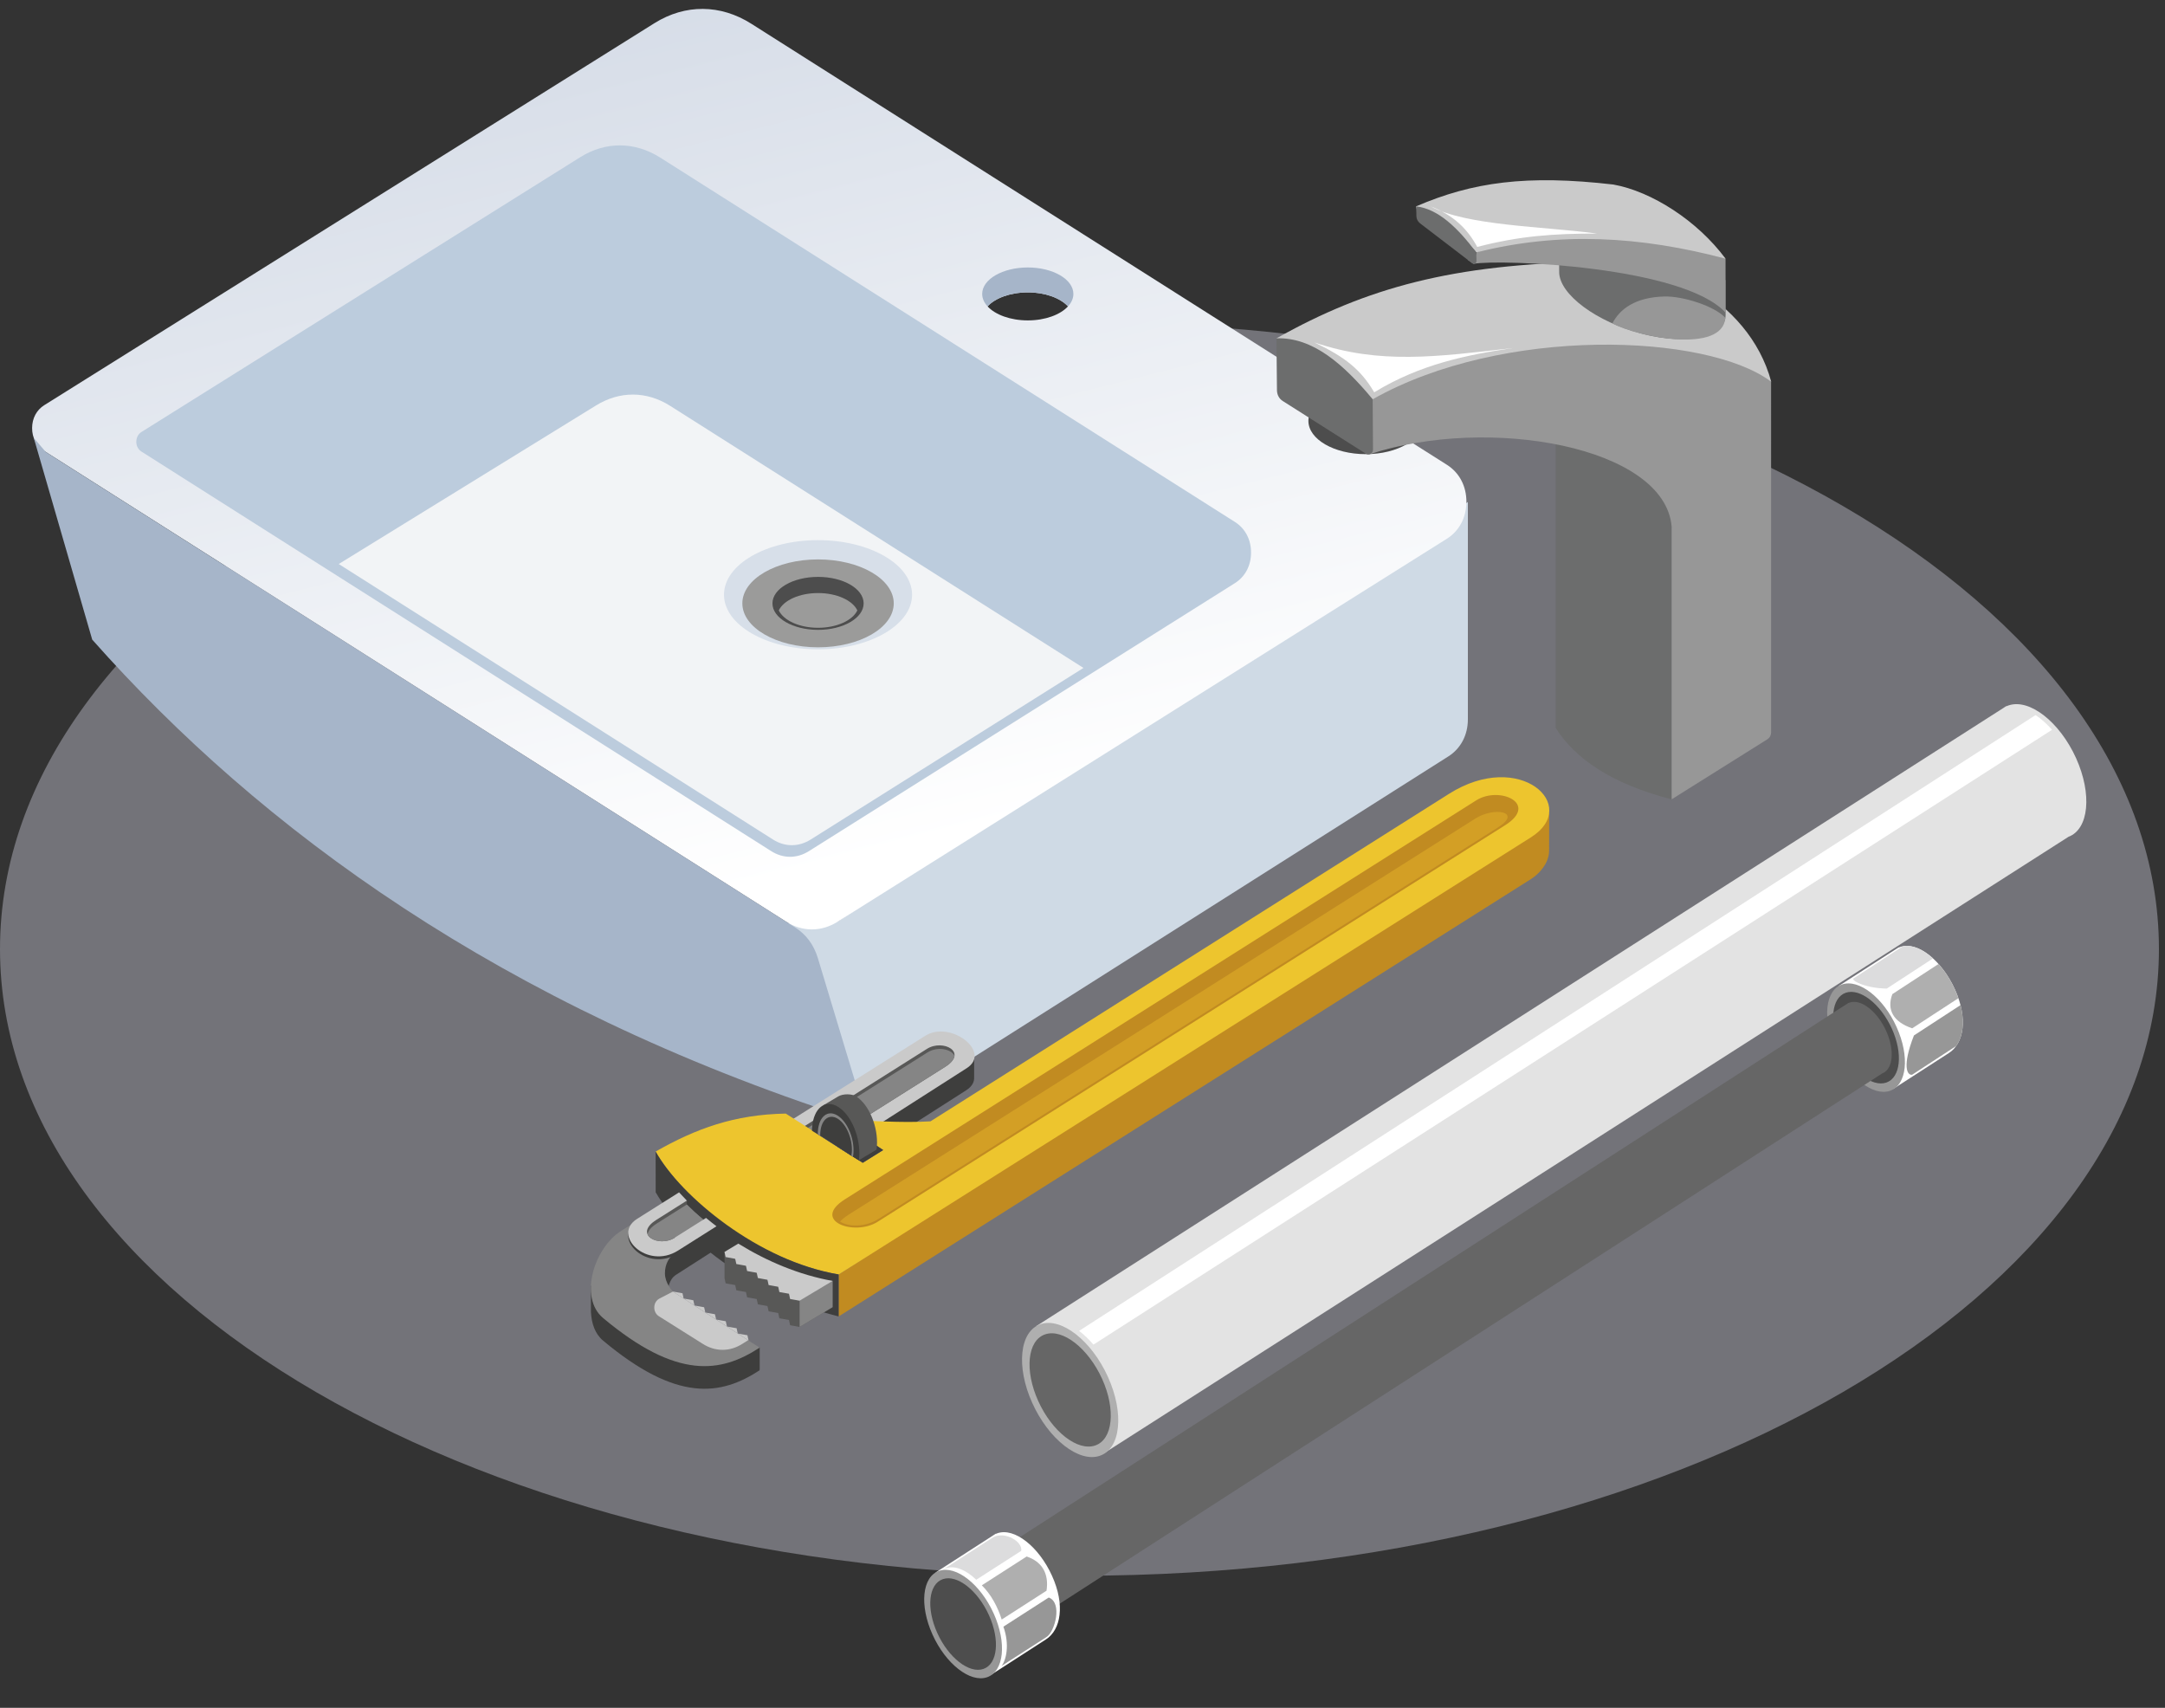 <svg width="71" height="56" viewBox="0 0 71 56" fill="none" xmlns="http://www.w3.org/2000/svg">
<rect x="0" y="0" width="71" height="56" fill="#333333" stroke="none"/>
<path opacity="0.4" fill-rule="evenodd" clip-rule="evenodd" d="M35.401 10.569C54.948 10.569 70.801 19.77 70.801 31.119C70.801 42.467 54.948 51.668 35.401 51.668C15.853 51.668 0 42.467 0 31.119C0 19.77 15.853 10.569 35.401 10.569Z" fill="#D2D2E1"/>
<path fill-rule="evenodd" clip-rule="evenodd" d="M47.494 24.805L28.84 36.623C28.59 36.781 28.323 36.816 28.047 36.727L27.786 36.644L25.848 30.264L27.468 30.216L48.138 16.46V23.59C48.137 24.105 47.903 24.547 47.494 24.805Z" fill="#CFDAE5"/>
<path fill-rule="evenodd" clip-rule="evenodd" d="M47.453 15.242L33.706 6.528L24.638 0.778C23.63 0.139 22.474 0.127 21.462 0.76L1.451 13.286C1.199 13.444 1.054 13.716 1.053 14.035C1.052 14.353 1.196 14.627 1.447 14.785L25.778 30.219C26.315 30.56 26.93 30.561 27.469 30.223L33.705 26.304L47.442 17.67C47.851 17.416 48.088 16.975 48.09 16.458C48.093 15.944 47.86 15.5 47.453 15.242ZM33.706 10.506C33.134 10.506 32.638 10.319 32.387 10.046C32.638 9.773 33.134 9.587 33.706 9.587C34.277 9.587 34.773 9.772 35.024 10.046C34.773 10.32 34.277 10.506 33.706 10.506Z" fill="url(#paint0_linear_455_4872)"/>
<path fill-rule="evenodd" clip-rule="evenodd" d="M40.492 19.125L26.528 27.908C26.133 28.157 25.681 28.156 25.288 27.906L4.639 14.807C4.531 14.739 4.47 14.621 4.47 14.486C4.471 14.349 4.532 14.232 4.64 14.164L19.031 5.153C19.866 4.631 20.821 4.641 21.654 5.169L40.501 17.116C40.837 17.329 41.03 17.697 41.027 18.122C41.027 18.55 40.831 18.914 40.492 19.125Z" fill="#BCCCDD"/>
<path fill-rule="evenodd" clip-rule="evenodd" d="M11.109 18.494L19.548 13.294C20.325 12.815 21.206 12.819 21.978 13.308L35.532 21.901L26.586 27.528C26.191 27.776 25.739 27.776 25.346 27.525L11.109 18.494Z" fill="#F2F4F6"/>
<path fill-rule="evenodd" clip-rule="evenodd" d="M26.827 17.711C28.53 17.711 29.911 18.513 29.911 19.501C29.911 20.489 28.53 21.291 26.827 21.291C25.124 21.291 23.743 20.489 23.743 19.501C23.743 18.513 25.124 17.711 26.827 17.711Z" fill="#D7DFE9"/>
<path fill-rule="evenodd" clip-rule="evenodd" d="M26.828 18.343C28.199 18.343 29.31 18.988 29.31 19.784C29.31 20.581 28.199 21.225 26.828 21.225C25.457 21.225 24.345 20.58 24.345 19.784C24.344 18.989 25.457 18.343 26.828 18.343Z" fill="#9B9B9A"/>
<path d="M26.828 20.653C27.654 20.653 28.323 20.264 28.323 19.785C28.323 19.305 27.654 18.916 26.828 18.916C26.002 18.916 25.332 19.305 25.332 19.785C25.332 20.264 26.002 20.653 26.828 20.653Z" fill="#4D4D4D"/>
<path fill-rule="evenodd" clip-rule="evenodd" d="M26.828 19.446C27.442 19.446 27.96 19.686 28.116 20.015C27.96 20.343 27.442 20.585 26.828 20.585C26.213 20.585 25.696 20.343 25.54 20.015C25.696 19.686 26.213 19.446 26.828 19.446Z" fill="#9B9B9A"/>
<path fill-rule="evenodd" clip-rule="evenodd" d="M27.844 36.663C16.455 32.973 8.563 27.22 3.024 20.973L1.108 14.36L1.502 14.821L26.065 30.403C26.438 30.639 26.689 30.977 26.824 31.425L28.262 36.191C28.302 36.326 28.274 36.464 28.183 36.565C28.094 36.667 27.968 36.703 27.844 36.663Z" fill="#A6B5C9"/>
<path fill-rule="evenodd" clip-rule="evenodd" d="M33.706 8.77C34.531 8.77 35.201 9.158 35.201 9.638C35.201 9.785 35.137 9.925 35.025 10.046C34.773 9.773 34.277 9.587 33.706 9.587C33.135 9.587 32.639 9.772 32.387 10.046C32.274 9.925 32.21 9.785 32.21 9.638C32.21 9.158 32.88 8.77 33.706 8.77ZM34.684 10.294C34.648 10.312 34.61 10.329 34.571 10.345C34.611 10.328 34.648 10.312 34.684 10.294ZM34.441 10.394C34.371 10.417 34.296 10.437 34.219 10.454C34.296 10.436 34.371 10.416 34.441 10.394ZM32.841 10.345C32.802 10.329 32.764 10.312 32.728 10.294C32.764 10.312 32.802 10.329 32.841 10.345ZM32.726 10.293C32.602 10.23 32.495 10.155 32.411 10.071C32.495 10.155 32.602 10.229 32.726 10.293Z" fill="#A6B5C9"/>
<path fill-rule="evenodd" clip-rule="evenodd" d="M44.791 12.707C45.829 12.707 46.673 13.197 46.673 13.8C46.673 14.402 45.83 14.892 44.791 14.892C43.751 14.892 42.908 14.403 42.908 13.8C42.908 13.196 43.752 12.707 44.791 12.707Z" fill="#4D4D4D"/>
<path fill-rule="evenodd" clip-rule="evenodd" d="M54.823 26.213C52.814 25.687 51.663 24.875 51.018 23.871V13.429L54.824 14.82L54.823 26.213Z" fill="#6C6D6D"/>
<path fill-rule="evenodd" clip-rule="evenodd" d="M58.086 12.515C58.086 12.514 58.086 12.514 58.086 12.515C57.346 9.757 54.205 8.334 52.206 8.587C47.657 8.66 44.824 9.427 41.862 11.094C41.863 11.111 41.864 11.127 41.864 11.143C42.558 12.137 43.252 13.13 43.946 14.125C48.658 13.316 53.372 13.323 58.086 12.515Z" fill="#CACACA"/>
<path fill-rule="evenodd" clip-rule="evenodd" d="M58.082 12.515C55.978 10.928 49.287 10.68 45.016 13.092C44.855 13.714 44.297 14.622 44.92 14.893C48.831 13.61 54.604 14.643 54.822 17.275V26.209L57.963 24.239C58.039 24.19 58.083 24.108 58.083 24.012C58.084 19.909 58.085 16.619 58.082 12.515Z" fill="#979797"/>
<path fill-rule="evenodd" clip-rule="evenodd" d="M45.027 14.735C45.024 13.893 45.02 13.934 45.016 13.091C44.06 11.942 43.053 11.053 41.861 11.093C41.866 11.953 41.872 11.931 41.877 12.791C41.878 12.943 41.947 13.074 42.068 13.15C42.978 13.727 43.888 14.304 44.798 14.88C44.847 14.911 44.903 14.911 44.952 14.88C45 14.85 45.027 14.797 45.027 14.735Z" fill="#6C6D6D"/>
<path fill-rule="evenodd" clip-rule="evenodd" d="M53.861 8.293C54.375 8.426 54.856 8.617 55.267 8.843L56.59 9.183V10.286V10.292L56.591 10.322C56.591 11.054 55.368 11.334 53.861 10.946C52.354 10.558 51.132 9.651 51.132 8.917L51.133 8.888L51.132 8.887V7.78L52.457 8.121C52.868 8.106 53.347 8.161 53.861 8.293Z" fill="#6C6D6D"/>
<path fill-rule="evenodd" clip-rule="evenodd" d="M56.59 10.254C56.59 9.428 56.589 9.31 56.588 8.484C55.272 7.318 51.086 7.121 48.414 8.278C48.325 8.796 48.235 8.012 48.145 8.529C48.215 8.569 48.255 8.611 48.325 8.65C49.214 8.492 55.209 8.732 56.59 10.254Z" fill="#979797"/>
<path fill-rule="evenodd" clip-rule="evenodd" d="M56.59 8.483C55.664 7.235 54.166 6.277 52.91 6.051C50.065 5.722 48.292 5.969 46.439 6.767C46.457 7.184 48.115 7.81 48.413 8.278C51.122 7.59 53.793 7.74 56.59 8.483Z" fill="#CACACA"/>
<path fill-rule="evenodd" clip-rule="evenodd" d="M48.42 8.557C48.418 8.03 48.416 8.805 48.414 8.278C47.816 7.481 47.16 6.843 46.44 6.768C46.449 6.937 46.449 7.01 46.45 7.082C46.451 7.177 46.494 7.265 46.57 7.323C47.139 7.759 47.708 8.195 48.278 8.63C48.309 8.653 48.344 8.658 48.373 8.643C48.403 8.626 48.42 8.596 48.42 8.557Z" fill="#6C6D6D"/>
<path fill-rule="evenodd" clip-rule="evenodd" d="M43.105 11.229C44.104 11.703 44.626 12.113 45.066 12.864C46.564 11.948 48.093 11.636 49.625 11.411C47.079 11.703 45.253 11.953 43.105 11.229Z" fill="white"/>
<path fill-rule="evenodd" clip-rule="evenodd" d="M46.914 6.766C47.672 7.053 48.139 7.524 48.444 8.097C49.81 7.739 50.962 7.656 52.383 7.659C50.633 7.425 48.084 7.403 46.914 6.766Z" fill="white"/>
<path fill-rule="evenodd" clip-rule="evenodd" d="M56.583 10.422C56.485 11.615 53.683 11.045 52.876 10.604C53.123 10.133 53.622 9.747 54.583 9.722C55.19 9.706 56.23 10.035 56.583 10.422Z" fill="#979797"/>
<path fill-rule="evenodd" clip-rule="evenodd" d="M30.304 34.701L24.721 38.215L27.088 38.69L31.687 35.749C31.886 35.622 31.96 35.465 31.945 35.307H31.946V34.662L31.229 34.427V34.61C30.928 34.51 30.584 34.512 30.304 34.701Z" fill="#3E3E3D"/>
<path fill-rule="evenodd" clip-rule="evenodd" d="M30.319 33.979L23.713 38.136L26.093 38.613L31.702 35.026C32.542 34.49 31.149 33.422 30.319 33.979Z" fill="#CACACA"/>
<path fill-rule="evenodd" clip-rule="evenodd" d="M27.618 37.112L30.998 34.98C31.76 34.499 30.921 34.062 30.399 34.392L26.108 37.1C26.614 37.097 27.119 37.105 27.618 37.112Z" fill="#585857"/>
<path fill-rule="evenodd" clip-rule="evenodd" d="M31.302 34.62C31.203 34.399 30.747 34.301 30.417 34.509L26.312 37.099C26.75 37.099 27.187 37.106 27.618 37.112L30.998 34.98C31.2 34.852 31.289 34.728 31.302 34.62Z" fill="#858585"/>
<path fill-rule="evenodd" clip-rule="evenodd" d="M27.503 43.166L50.214 28.82C50.485 28.649 50.801 28.295 50.802 27.898L50.805 26.641L27.503 41.789V43.166Z" fill="#C18B21"/>
<path fill-rule="evenodd" clip-rule="evenodd" d="M21.501 37.759C22.427 39.378 24.838 41.319 27.503 41.79L50.211 27.453C51.847 26.42 49.847 24.559 47.52 26.029L30.516 36.768C29.535 36.828 28.553 36.737 27.456 36.726L28.965 37.71L28.294 38.129L25.77 36.514C24.085 36.545 22.831 37.002 21.501 37.759Z" fill="#EDC52E"/>
<path fill-rule="evenodd" clip-rule="evenodd" d="M28.782 40.062L49.361 27.058C50.477 26.353 49.175 25.761 48.411 26.244L27.707 39.326C26.592 40.031 28.016 40.546 28.782 40.062Z" fill="#C18B21"/>
<path fill-rule="evenodd" clip-rule="evenodd" d="M27.503 43.166C25.292 42.622 22.617 41.001 21.503 39.096C21.503 38.65 21.502 38.205 21.501 37.759C22.322 39.227 24.887 41.353 27.503 41.788C27.503 42.247 27.503 42.706 27.503 43.166Z" fill="#3E3E3D"/>
<path fill-rule="evenodd" clip-rule="evenodd" d="M22.785 39.613L20.331 41.05C19.951 41.273 19.654 41.695 19.495 42.161H19.379V42.83C19.377 42.89 19.377 42.951 19.379 43.011V43.022H19.38C19.399 43.395 19.512 43.735 19.777 43.958C22.201 45.987 23.639 45.765 24.914 44.929L24.896 44.918H24.914V44.187L23.715 44.069V44.172L22.253 43.249C22.021 43.102 21.887 42.849 21.887 42.556C21.886 42.262 21.937 41.95 22.169 41.801L23.497 40.95V40.208C23.246 39.978 22.994 39.86 22.785 39.613Z" fill="#3E3E3D"/>
<path fill-rule="evenodd" clip-rule="evenodd" d="M22.226 39.191L20.376 40.356C19.473 40.924 18.982 42.549 19.776 43.216C22.2 45.246 23.638 45.023 24.913 44.188L22.252 42.505C22.02 42.359 21.806 42.047 21.806 41.753C21.805 41.459 21.936 41.207 22.168 41.059L23.414 40.261C22.918 39.89 22.599 39.598 22.226 39.191Z" fill="#858585"/>
<path fill-rule="evenodd" clip-rule="evenodd" d="M48.387 26.838L27.829 39.829C27.706 39.907 27.615 39.983 27.549 40.055C27.842 40.245 28.395 40.23 28.805 39.971L49.121 27.133C49.935 26.62 49.013 26.443 48.387 26.838Z" fill="#D39F25"/>
<path fill-rule="evenodd" clip-rule="evenodd" d="M22.237 41.098L23.497 40.303C23.379 40.212 23.266 40.122 23.154 40.029L23.047 40.097C22.698 40.06 22.344 39.756 22.527 39.463L22.27 39.19L20.891 40.061C20.05 40.591 21.215 41.744 22.237 41.098Z" fill="#3E3E3D"/>
<path fill-rule="evenodd" clip-rule="evenodd" d="M22.237 41.005L23.497 40.209C23.379 40.119 23.266 40.029 23.154 39.935L23.047 40.004C22.698 39.966 22.344 39.663 22.527 39.37L22.27 39.097L20.891 39.968C20.05 40.498 21.215 41.65 22.237 41.005Z" fill="#CACACA"/>
<path fill-rule="evenodd" clip-rule="evenodd" d="M22.125 40.586L22.523 39.497L22.527 39.366L21.523 40C20.761 40.48 21.602 40.916 22.125 40.586Z" fill="#585857"/>
<path fill-rule="evenodd" clip-rule="evenodd" d="M23.063 39.993C22.872 39.831 22.692 39.664 22.524 39.496L21.541 40.117C21.339 40.244 21.251 40.368 21.238 40.475C21.337 40.697 21.794 40.793 22.125 40.585L23.063 39.993Z" fill="#858585"/>
<path fill-rule="evenodd" clip-rule="evenodd" d="M27.451 37.596L28.293 38.128L28.965 37.709L27.456 36.726L27.451 37.596Z" fill="#3E3E3D"/>
<path fill-rule="evenodd" clip-rule="evenodd" d="M26.99 36.248L27.492 35.95C27.647 35.859 27.935 35.861 28.076 35.95C28.502 36.221 28.806 36.958 28.757 37.595C28.754 37.63 28.75 37.663 28.745 37.696L28.165 38.045C27.761 37.51 27.081 36.209 26.99 36.248Z" fill="#585857"/>
<path fill-rule="evenodd" clip-rule="evenodd" d="M26.634 36.962C26.684 36.324 27.069 36.028 27.495 36.299C27.921 36.57 28.226 37.307 28.177 37.944C28.174 37.979 28.17 38.012 28.165 38.045L26.63 37.077C26.629 37.02 26.63 37.017 26.634 36.962Z" fill="#3E3E3D"/>
<path fill-rule="evenodd" clip-rule="evenodd" d="M26.823 37.082C26.861 36.602 27.152 36.377 27.473 36.582C27.794 36.787 28.024 37.342 27.987 37.822C27.983 37.86 27.979 37.895 27.973 37.93L26.822 37.191C26.819 37.136 26.819 37.134 26.823 37.082Z" fill="#858585"/>
<path fill-rule="evenodd" clip-rule="evenodd" d="M26.902 37.13C26.935 36.703 27.194 36.505 27.479 36.686C27.764 36.868 27.968 37.361 27.935 37.788C27.932 37.827 27.926 37.863 27.919 37.898L26.9 37.238C26.898 37.184 26.898 37.182 26.902 37.13Z" fill="#3E3E3D"/>
<path fill-rule="evenodd" clip-rule="evenodd" d="M21.608 43.159L23.049 44.066C23.461 44.326 23.932 44.326 24.344 44.065L24.533 43.946L22.069 42.35L21.629 42.578C21.526 42.631 21.462 42.736 21.457 42.861C21.453 42.986 21.509 43.097 21.608 43.159Z" fill="#CACACA"/>
<path fill-rule="evenodd" clip-rule="evenodd" d="M24.511 43.782L24.353 43.754L24.195 43.726L24.372 43.841L24.549 43.955L24.53 43.869L24.511 43.782Z" fill="#CACACA"/>
<path fill-rule="evenodd" clip-rule="evenodd" d="M24.157 43.552L23.999 43.525L23.841 43.497L24.017 43.611L24.194 43.726L24.175 43.639L24.157 43.552Z" fill="#CACACA"/>
<path fill-rule="evenodd" clip-rule="evenodd" d="M23.801 43.323L23.643 43.295L23.485 43.267L23.662 43.381L23.84 43.496L23.82 43.409L23.801 43.323Z" fill="#CACACA"/>
<path fill-rule="evenodd" clip-rule="evenodd" d="M23.446 43.093L23.288 43.065L23.13 43.037L23.308 43.152L23.485 43.266L23.466 43.18L23.446 43.093Z" fill="#CACACA"/>
<path fill-rule="evenodd" clip-rule="evenodd" d="M23.091 42.864L22.934 42.836L22.775 42.808L22.953 42.923L23.13 43.038L23.111 42.951L23.091 42.864Z" fill="#CACACA"/>
<path fill-rule="evenodd" clip-rule="evenodd" d="M22.737 42.635L22.579 42.607L22.421 42.579L22.598 42.694L22.775 42.808L22.756 42.721L22.737 42.635Z" fill="#CACACA"/>
<path fill-rule="evenodd" clip-rule="evenodd" d="M22.382 42.405L22.224 42.377L22.066 42.349L22.244 42.464L22.42 42.578L22.401 42.492L22.382 42.405Z" fill="#CACACA"/>
<path fill-rule="evenodd" clip-rule="evenodd" d="M23.761 41.91L23.759 41.909L23.76 41.912L23.757 41.914L23.761 41.917L23.778 41.994L23.797 42.08L23.953 42.108L24.097 42.134L24.112 42.145L24.129 42.223L24.148 42.309L24.305 42.337L24.451 42.363L24.465 42.372L24.482 42.452L24.501 42.538L24.658 42.566L24.806 42.593L24.817 42.601L24.835 42.682L24.854 42.768L25.011 42.796L25.16 42.823L25.169 42.829L25.188 42.911L25.206 42.997L25.363 43.025L25.515 43.052L25.521 43.057L25.54 43.14L25.559 43.226L25.716 43.254L25.87 43.281L25.874 43.284L25.893 43.368L25.911 43.454L26.069 43.482L26.226 43.511L26.222 43.509L27.305 42.861V42C26.062 41.977 24.925 41.449 23.761 41.05V41.91Z" fill="#585857"/>
<path fill-rule="evenodd" clip-rule="evenodd" d="M26.223 43.509L27.305 42.861V42.001C26.936 41.994 26.577 41.944 26.223 41.864V43.509Z" fill="#858585"/>
<path fill-rule="evenodd" clip-rule="evenodd" d="M24.213 40.778L23.762 41.049L23.759 41.047L23.76 41.05L23.757 41.052L23.761 41.055L23.778 41.133L23.797 41.218L23.953 41.246L24.097 41.273L24.112 41.283L24.129 41.361L24.148 41.447L24.305 41.475L24.451 41.502L24.465 41.51L24.482 41.59L24.501 41.676L24.658 41.705L24.806 41.731L24.817 41.739L24.835 41.82L24.854 41.906L25.011 41.935L25.16 41.962L25.169 41.968L25.188 42.05L25.206 42.136L25.363 42.164L25.515 42.192L25.521 42.196L25.54 42.279L25.559 42.365L25.716 42.393L25.87 42.421L25.874 42.424L25.893 42.508L25.911 42.594L26.069 42.622L26.226 42.651L26.222 42.649L27.305 42.001C26.2 41.803 25.141 41.352 24.213 40.778Z" fill="#CACACA"/>
<path fill-rule="evenodd" clip-rule="evenodd" d="M33.985 43.482L36.201 47.654L67.836 27.438C68.504 27.187 68.616 26.041 68.085 24.862C67.546 23.67 66.554 22.895 65.868 23.131C65.846 23.139 65.826 23.147 65.805 23.155L65.802 23.149L65.729 23.195C65.716 23.204 65.703 23.212 65.69 23.221L33.985 43.482Z" fill="#E3E3E3"/>
<path fill-rule="evenodd" clip-rule="evenodd" d="M33.853 46.004C33.315 44.813 33.435 43.656 34.12 43.42C34.806 43.185 35.799 43.959 36.336 45.151C36.874 46.342 36.755 47.499 36.068 47.735C35.383 47.969 34.391 47.195 33.853 46.004Z" fill="#AFAFAF"/>
<path fill-rule="evenodd" clip-rule="evenodd" d="M34.047 45.937C33.593 44.931 33.694 43.953 34.272 43.754C34.851 43.555 35.689 44.21 36.144 45.215C36.598 46.221 36.496 47.198 35.917 47.397C35.339 47.596 34.5 46.942 34.047 45.937Z" fill="#666666"/>
<path fill-rule="evenodd" clip-rule="evenodd" d="M35.388 43.639L66.755 23.447C66.94 23.57 67.124 23.734 67.296 23.929L35.859 44.09C35.71 43.913 35.55 43.762 35.388 43.639Z" fill="white"/>
<path fill-rule="evenodd" clip-rule="evenodd" d="M60.299 32.331L62.09 35.704L63.912 34.529C64.404 34.213 64.543 33.401 64.113 32.447C63.678 31.484 62.876 30.858 62.322 31.048C62.305 31.054 62.288 31.061 62.272 31.068L62.269 31.063L62.21 31.101C62.199 31.107 62.189 31.114 62.178 31.121L60.299 32.331Z" fill="white"/>
<path fill-rule="evenodd" clip-rule="evenodd" d="M60.192 34.368C59.758 33.406 59.854 32.47 60.408 32.28C60.962 32.089 61.765 32.715 62.199 33.679C62.634 34.641 62.537 35.577 61.982 35.767C61.429 35.958 60.627 35.332 60.192 34.368Z" fill="#979797"/>
<path fill-rule="evenodd" clip-rule="evenodd" d="M60.348 34.316C59.981 33.503 60.063 32.713 60.531 32.552C60.999 32.392 61.676 32.92 62.044 33.733C62.411 34.547 62.329 35.336 61.861 35.497C61.392 35.657 60.715 35.129 60.348 34.316Z" fill="#4D4D4D"/>
<path fill-rule="evenodd" clip-rule="evenodd" d="M62.059 32.597L63.572 31.609C63.778 31.838 63.966 32.123 64.112 32.447C64.156 32.543 64.192 32.637 64.225 32.73L62.71 33.718C62.084 33.507 61.868 33.103 62.059 32.597Z" fill="#AFAFAF"/>
<path fill-rule="evenodd" clip-rule="evenodd" d="M63.393 31.425L61.876 32.415C61.112 32.403 60.666 32.117 60.794 32.077L62.404 31.027C62.703 30.967 63.062 31.122 63.393 31.425Z" fill="#DCDCDD"/>
<path fill-rule="evenodd" clip-rule="evenodd" d="M62.767 33.952L64.294 32.957C64.436 33.514 64.371 33.99 64.153 34.297L62.708 35.24C62.544 35.27 62.37 34.966 62.767 33.952Z" fill="#979797"/>
<path fill-rule="evenodd" clip-rule="evenodd" d="M31.875 51.415L33.072 53.667L61.723 35.199C62.083 35.063 62.144 34.445 61.857 33.807C61.567 33.164 61.031 32.746 60.66 32.873C60.648 32.877 60.637 32.881 60.627 32.886L60.625 32.882L60.586 32.907C60.579 32.912 60.571 32.916 60.565 32.92L31.875 51.415Z" fill="#666666"/>
<path fill-rule="evenodd" clip-rule="evenodd" d="M31.803 52.777C31.513 52.135 31.578 51.509 31.947 51.382C32.318 51.255 32.853 51.673 33.144 52.317C33.434 52.96 33.37 53.585 33 53.712C32.629 53.839 32.093 53.42 31.803 52.777Z" fill="#AFAFAF"/>
<path fill-rule="evenodd" clip-rule="evenodd" d="M31.907 52.742C31.662 52.199 31.717 51.671 32.029 51.564C32.342 51.457 32.794 51.81 33.04 52.353C33.285 52.896 33.23 53.423 32.918 53.531C32.605 53.637 32.153 53.284 31.907 52.742Z" fill="#666666"/>
<path fill-rule="evenodd" clip-rule="evenodd" d="M30.688 51.559L32.479 54.931L34.301 53.756C34.793 53.439 34.932 52.626 34.502 51.673C34.067 50.709 33.265 50.083 32.711 50.274C32.694 50.279 32.677 50.286 32.661 50.294L32.658 50.289L32.599 50.326C32.588 50.333 32.578 50.339 32.567 50.347L30.688 51.559Z" fill="white"/>
<path fill-rule="evenodd" clip-rule="evenodd" d="M30.581 53.597C30.146 52.634 30.242 51.699 30.797 51.508C31.351 51.318 32.153 51.944 32.588 52.907C33.023 53.87 32.926 54.805 32.371 54.996C31.817 55.186 31.015 54.56 30.581 53.597Z" fill="#979797"/>
<path fill-rule="evenodd" clip-rule="evenodd" d="M30.737 53.543C30.37 52.73 30.452 51.941 30.92 51.78C31.387 51.619 32.064 52.148 32.432 52.961C32.799 53.774 32.717 54.564 32.25 54.724C31.782 54.885 31.104 54.356 30.737 53.543Z" fill="#4D4D4D"/>
<path fill-rule="evenodd" clip-rule="evenodd" d="M32.198 51.982L33.669 51.037C34.176 51.206 34.406 51.604 34.32 52.159L32.85 53.104C32.718 52.684 32.501 52.28 32.198 51.982Z" fill="#AFAFAF"/>
<path fill-rule="evenodd" clip-rule="evenodd" d="M33.49 50.852L32.015 51.8C31.684 51.478 31.316 51.322 31.024 51.422C30.992 51.433 30.962 51.447 30.933 51.463L32.576 50.404C32.955 50.204 33.544 50.546 33.49 50.852Z" fill="#DCDCDD"/>
<path fill-rule="evenodd" clip-rule="evenodd" d="M32.906 53.338L34.393 52.382C34.853 52.55 34.595 53.52 34.311 53.684L32.846 54.626C33.001 54.43 33.115 53.922 32.906 53.338Z" fill="#979797"/>
<defs>
<linearGradient id="paint0_linear_455_4872" x1="17.387" y1="-18.747" x2="29.228" y2="27.951" gradientUnits="userSpaceOnUse">
<stop stop-color="#BBC6D8"/>
<stop offset="1" stop-color="white"/>
</linearGradient>
</defs>
</svg>
